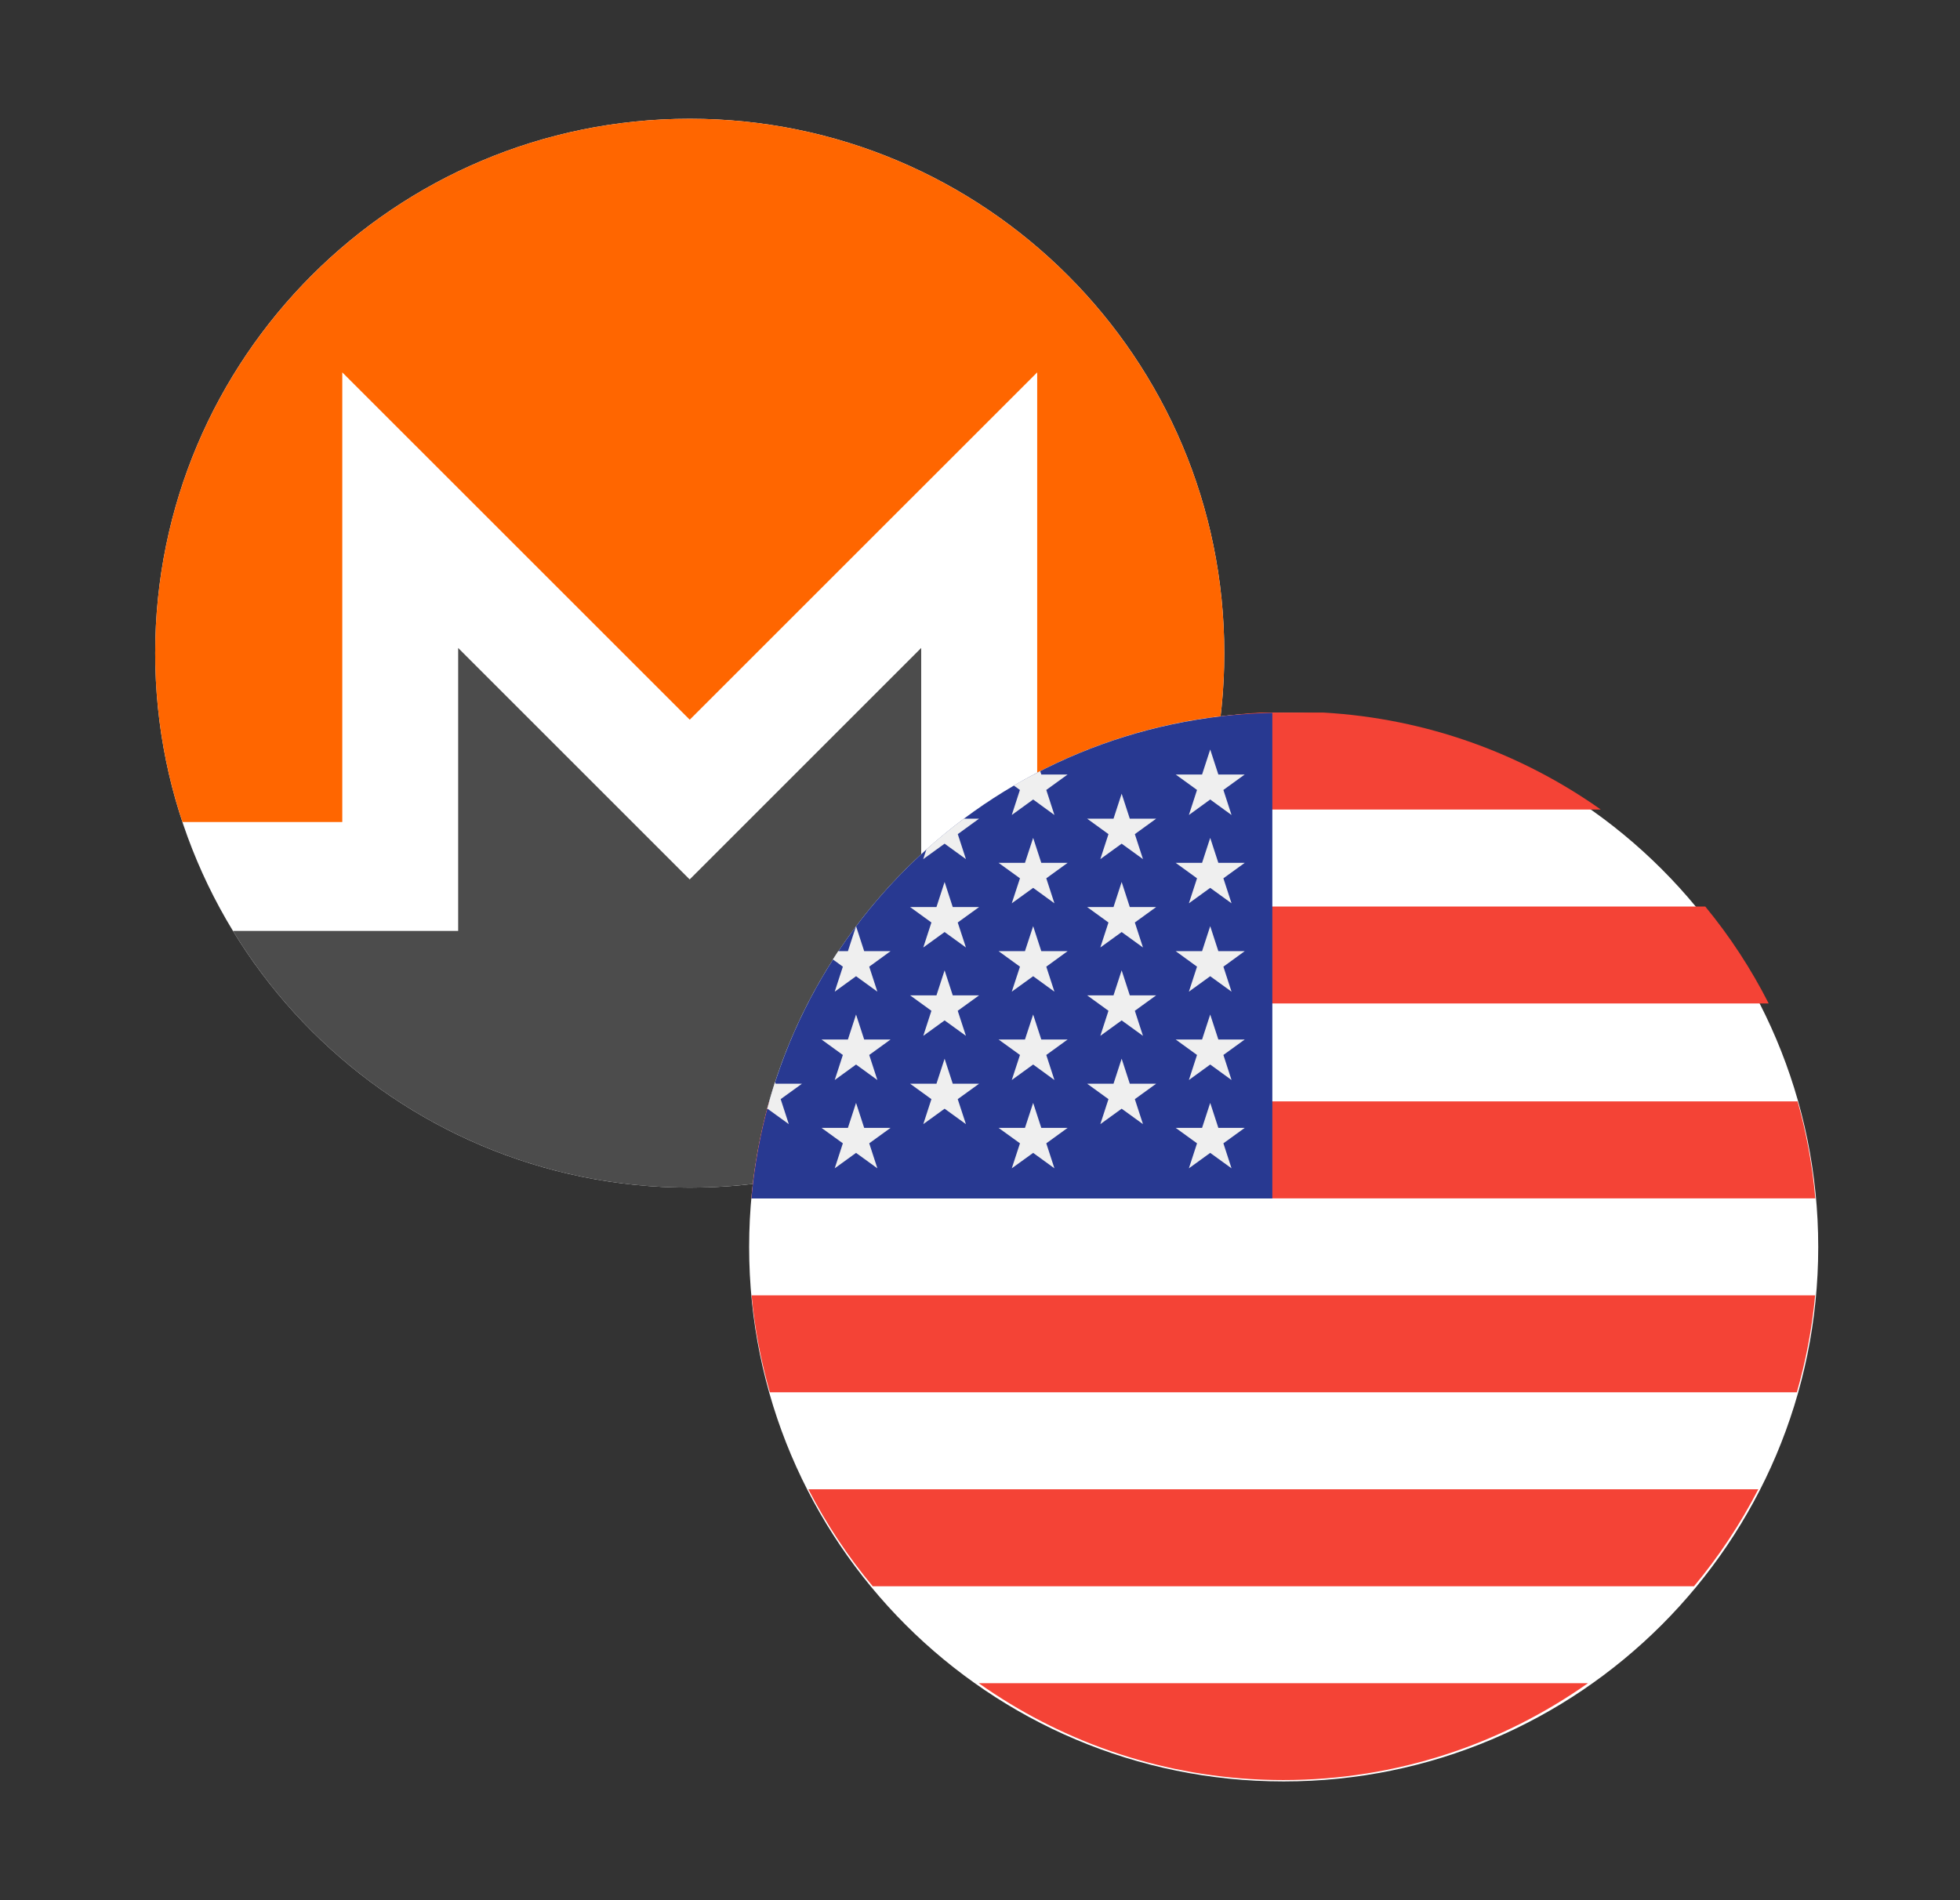 <svg width="33" height="32" viewBox="0 0 33 32" fill="none" xmlns="http://www.w3.org/2000/svg">
<rect x="0" y="0" width="33" height="32" fill="#333333" stroke="none"/>
<path d="M2.613 11C2.613 6.029 6.643 2 11.613 2C16.584 2 20.613 6.029 20.613 11C20.613 15.971 16.584 20 11.613 20C6.643 20 2.613 15.971 2.613 11Z" fill="white"/>
<path d="M11.613 2C6.644 2 2.613 6.03 2.613 11C2.613 11.993 2.774 12.949 3.072 13.843H5.763V6.271L11.613 12.12L17.463 6.271V13.843H20.155C20.452 12.949 20.613 11.993 20.613 11C20.613 6.03 16.583 2 11.613 2Z" fill="#FF6600"/>
<path d="M7.714 10.912V15.677H3.922C5.502 18.269 8.355 20 11.612 20C14.869 20 17.723 18.269 19.302 15.677H15.51V10.912L11.612 14.81L7.714 10.912Z" fill="#4C4C4C"/>
<path d="M12.613 21C12.613 16.029 16.643 12 21.613 12C26.584 12 30.613 16.029 30.613 21C30.613 25.971 26.584 30 21.613 30C16.643 30 12.613 25.971 12.613 21Z" fill="white"/>
<path fill-rule="evenodd" clip-rule="evenodd" d="M21.233 12C19.499 12.1 17.899 12.69 16.566 13.633H26.952C25.618 12.69 24.018 12.1 22.285 12H22.008H21.233ZM14.806 15.266C14.393 15.767 14.036 16.315 13.738 16.899L24.561 16.899H29.779C29.482 16.315 29.124 15.767 28.711 15.266L24.714 15.266H14.806ZM12.65 20.181C12.7 19.62 12.801 19.075 12.949 18.548H30.266C30.413 19.075 30.515 19.62 30.564 20.181H12.65ZM12.654 21.814C12.706 22.375 12.811 22.921 12.962 23.447H30.253C30.404 22.921 30.509 22.375 30.561 21.814H12.654ZM14.693 26.713C14.275 26.212 13.912 25.664 13.61 25.08H24.961L29.604 25.08C29.302 25.664 28.94 26.212 28.522 26.713H24.143L14.693 26.713ZM21.227 29.969L21.254 29.97L21.281 29.971C21.389 29.975 21.498 29.977 21.607 29.977C23.514 29.977 25.28 29.373 26.736 28.346L23.845 28.346H16.479C17.836 29.305 19.466 29.895 21.227 29.969Z" fill="#F44336"/>
<path d="M21.422 12.005C16.813 12.098 13.057 15.657 12.652 20.183H21.422V12.005H21.422Z" fill="#283991"/>
<path d="M14.413 17.085L14.55 17.506H14.994L14.635 17.766L14.772 18.188L14.413 17.927L14.054 18.188L14.191 17.766L13.832 17.506H14.276L14.413 17.085Z" fill="#EFEFEF"/>
<path d="M14.413 18.573L14.55 18.994H14.994L14.635 19.254L14.772 19.675L14.413 19.415L14.054 19.675L14.191 19.254L13.832 18.994H14.276L14.413 18.573Z" fill="#EFEFEF"/>
<path d="M15.904 14.853L16.041 15.275H16.485L16.125 15.535L16.263 15.956L15.904 15.696L15.545 15.956L15.682 15.535L15.323 15.275H15.767L15.904 14.853Z" fill="#EFEFEF"/>
<path d="M15.904 16.341L16.041 16.762H16.485L16.125 17.022L16.263 17.444L15.904 17.184L15.545 17.444L15.682 17.022L15.323 16.762H15.767L15.904 16.341Z" fill="#EFEFEF"/>
<path d="M15.904 17.829L16.041 18.25H16.485L16.125 18.51L16.263 18.931L15.904 18.671L15.545 18.931L15.682 18.51L15.323 18.25H15.767L15.904 17.829Z" fill="#EFEFEF"/>
<path d="M13.281 18.931L13.144 18.51L13.503 18.25H13.059L13.049 18.219C13.001 18.37 12.957 18.522 12.916 18.676L12.922 18.671L13.281 18.931Z" fill="#EFEFEF"/>
<path d="M14.054 16.7L14.413 16.44L14.772 16.7L14.635 16.279L14.994 16.018H14.55L14.413 15.597L14.276 16.018H14.112C14.082 16.064 14.052 16.11 14.023 16.157L14.191 16.279L14.054 16.7Z" fill="#EFEFEF"/>
<path d="M15.904 14.208L16.263 14.468L16.126 14.047L16.484 13.787H16.228C16.01 13.949 15.8 14.121 15.598 14.303L15.544 14.468L15.904 14.208Z" fill="#EFEFEF"/>
<path d="M17.035 13.725L17.395 13.464L17.753 13.725L17.616 13.303L17.975 13.043H17.532L17.513 12.986C17.363 13.063 17.214 13.143 17.068 13.228L17.172 13.303L17.035 13.725Z" fill="#EFEFEF"/>
<path d="M17.395 14.11L17.532 14.531H17.975L17.616 14.791L17.753 15.212L17.395 14.952L17.035 15.212L17.173 14.791L16.813 14.531H17.257L17.395 14.11Z" fill="#EFEFEF"/>
<path d="M17.395 15.597L17.532 16.018H17.975L17.616 16.279L17.753 16.7L17.395 16.44L17.035 16.7L17.173 16.279L16.813 16.018H17.257L17.395 15.597Z" fill="#EFEFEF"/>
<path d="M17.395 17.085L17.532 17.506H17.975L17.616 17.766L17.753 18.188L17.395 17.927L17.035 18.188L17.173 17.766L16.813 17.506H17.257L17.395 17.085Z" fill="#EFEFEF"/>
<path d="M17.395 18.573L17.532 18.994H17.975L17.616 19.254L17.753 19.675L17.395 19.415L17.035 19.675L17.173 19.254L16.813 18.994H17.257L17.395 18.573Z" fill="#EFEFEF"/>
<path d="M18.885 13.366L19.022 13.787H19.466L19.107 14.047L19.244 14.468L18.885 14.208L18.526 14.468L18.663 14.047L18.304 13.787H18.748L18.885 13.366Z" fill="#EFEFEF"/>
<path d="M18.885 14.853L19.022 15.275H19.466L19.107 15.535L19.244 15.956L18.885 15.696L18.526 15.956L18.663 15.535L18.304 15.275H18.748L18.885 14.853Z" fill="#EFEFEF"/>
<path d="M18.885 16.341L19.022 16.762H19.466L19.107 17.022L19.244 17.444L18.885 17.184L18.526 17.444L18.663 17.022L18.304 16.762H18.748L18.885 16.341Z" fill="#EFEFEF"/>
<path d="M18.885 17.829L19.022 18.25H19.466L19.107 18.51L19.244 18.931L18.885 18.671L18.526 18.931L18.663 18.51L18.304 18.25H18.748L18.885 17.829Z" fill="#EFEFEF"/>
<path d="M20.376 12.622L20.513 13.043H20.957L20.598 13.303L20.735 13.725L20.376 13.464L20.017 13.725L20.154 13.303L19.795 13.043H20.239L20.376 12.622Z" fill="#EFEFEF"/>
<path d="M20.376 14.11L20.513 14.531H20.957L20.598 14.791L20.735 15.212L20.376 14.952L20.017 15.212L20.154 14.791L19.795 14.531H20.239L20.376 14.11Z" fill="#EFEFEF"/>
<path d="M20.376 15.597L20.513 16.018H20.957L20.598 16.279L20.735 16.7L20.376 16.44L20.017 16.7L20.154 16.279L19.795 16.018H20.239L20.376 15.597Z" fill="#EFEFEF"/>
<path d="M20.376 17.085L20.513 17.506H20.957L20.598 17.766L20.735 18.188L20.376 17.927L20.017 18.188L20.154 17.766L19.795 17.506H20.239L20.376 17.085Z" fill="#EFEFEF"/>
<path d="M20.376 18.573L20.513 18.994H20.957L20.598 19.254L20.735 19.675L20.376 19.415L20.017 19.675L20.154 19.254L19.795 18.994H20.239L20.376 18.573Z" fill="#EFEFEF"/>
</svg>
